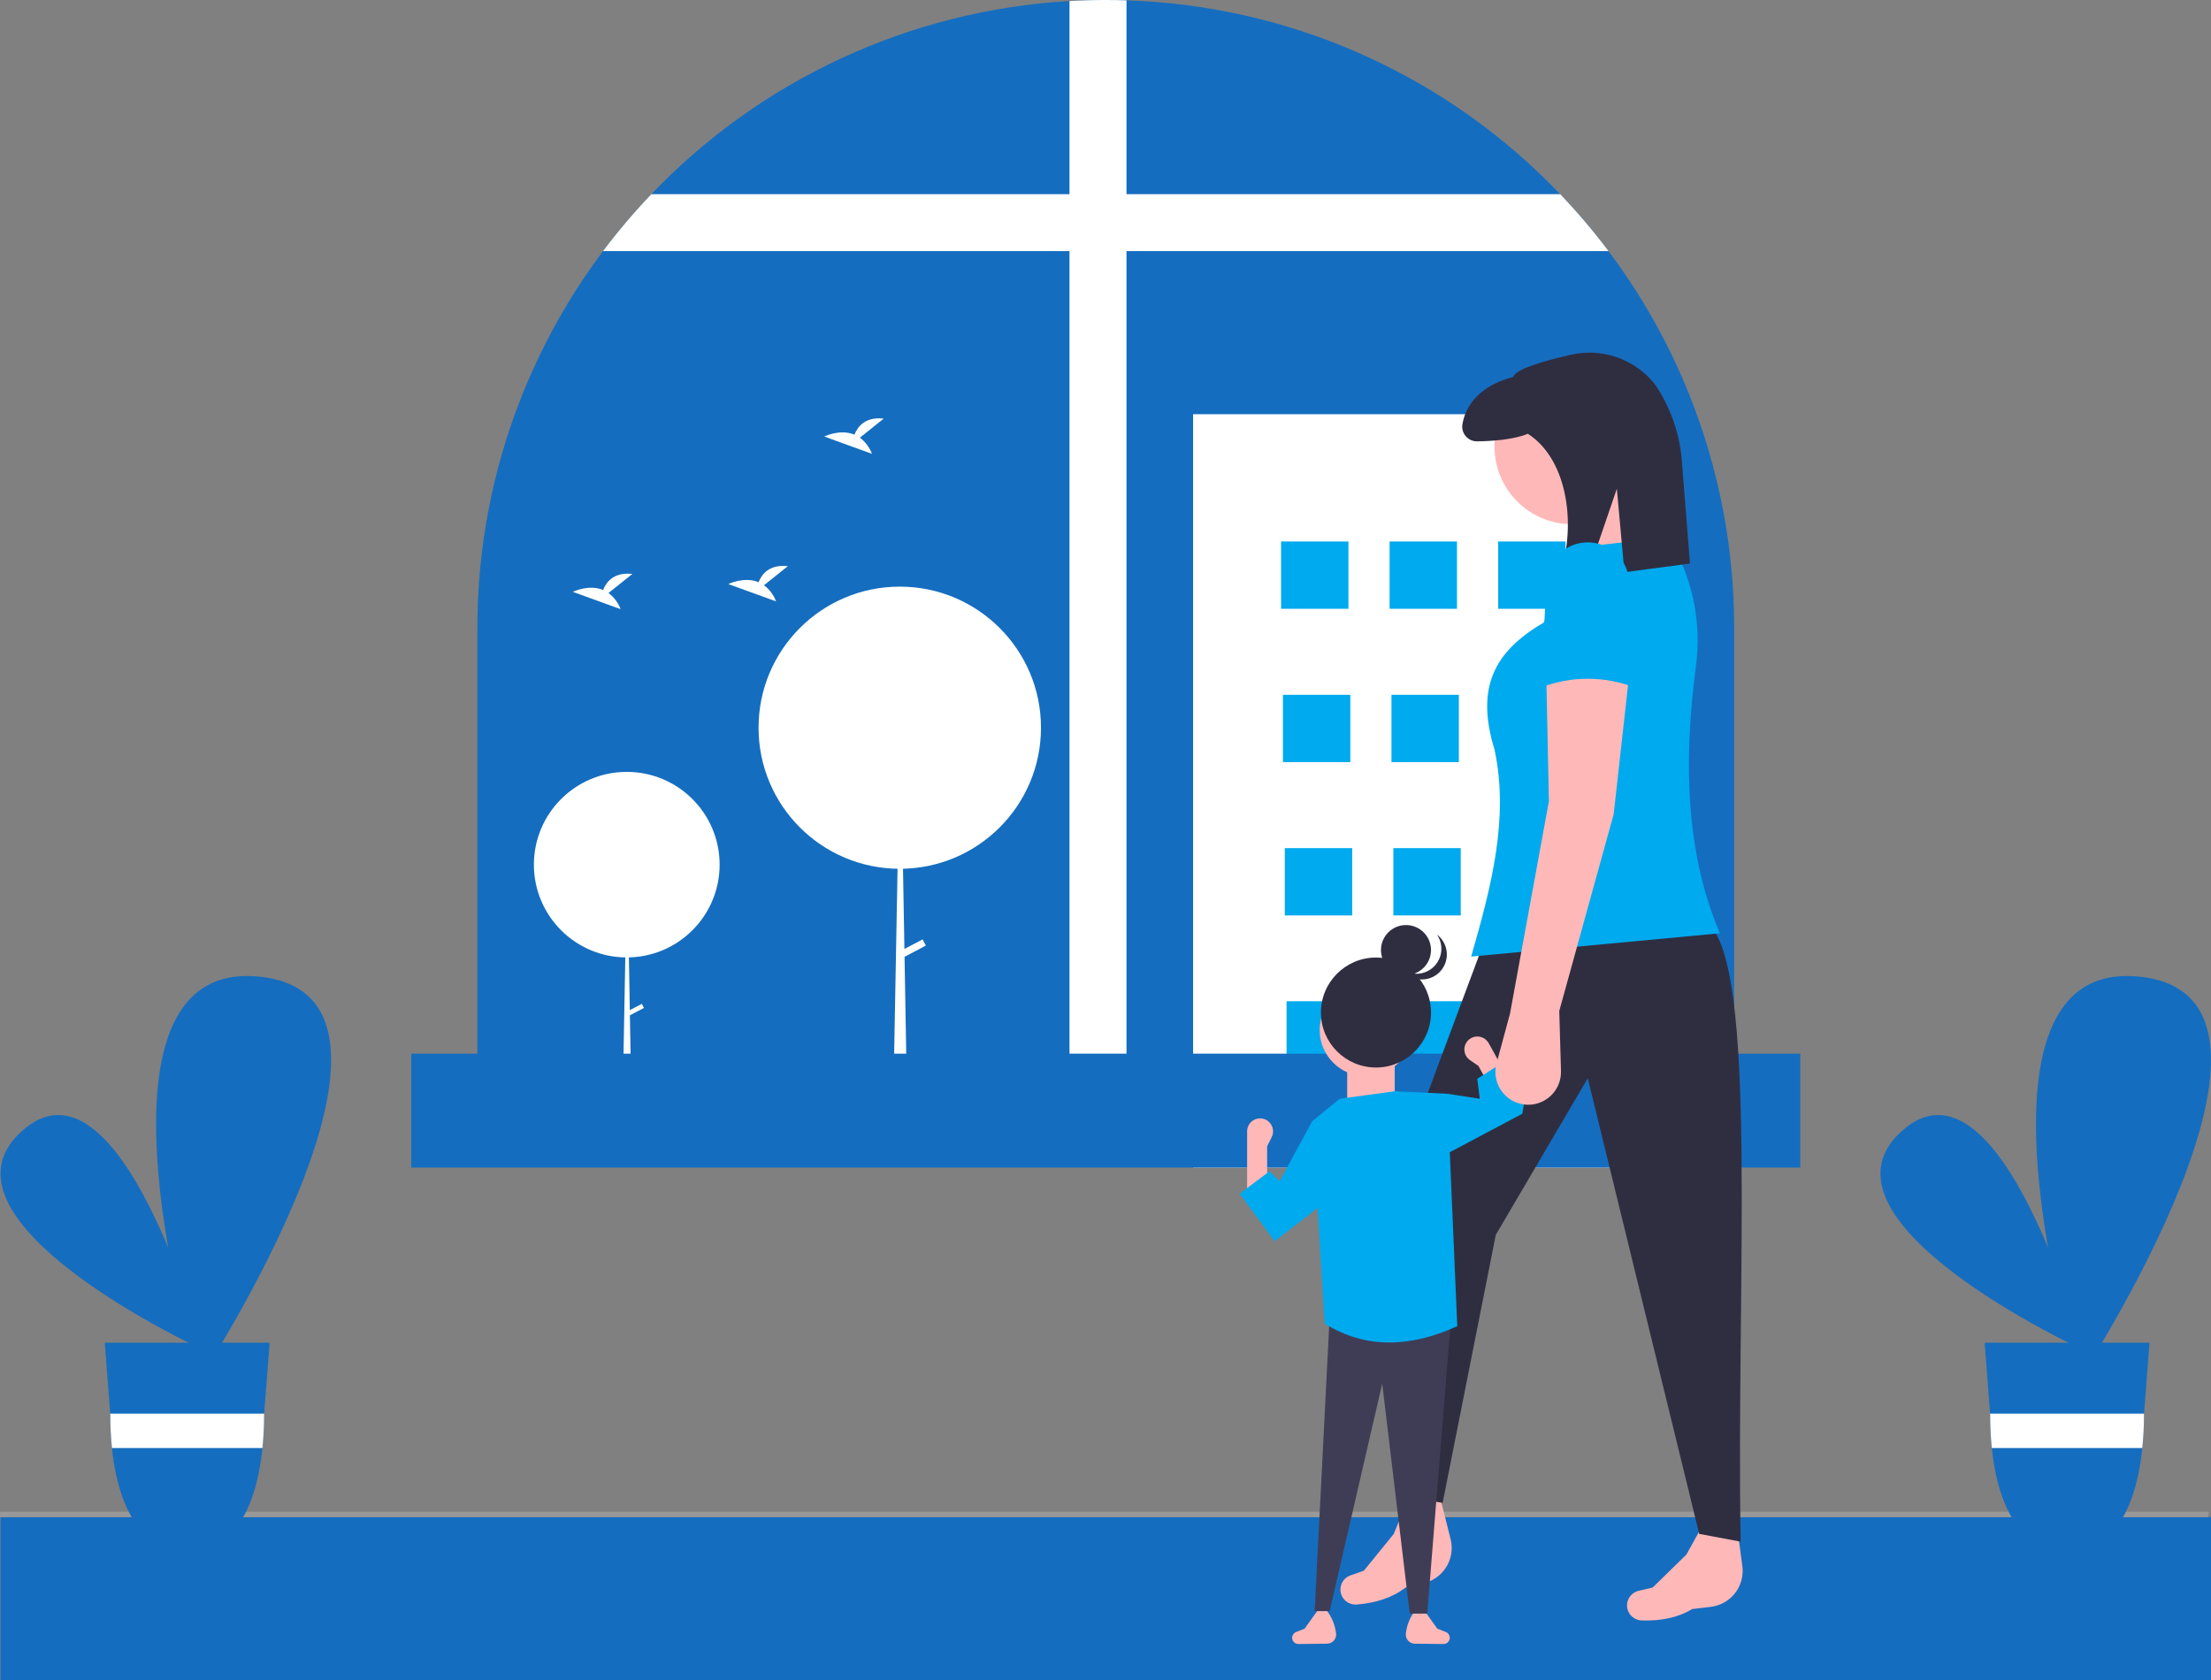 <svg width="571" height="434" viewBox="0 0 571 434" fill="none" xmlns="http://www.w3.org/2000/svg">
<rect x="0" y="0" width="571" height="434" fill="#808080" stroke="none"/>
<g clip-path="url(#clip0_1756_4308)">
<path d="M570.999 391.871H0.141V434.001H570.999V391.871Z" fill="#156DBF"/>
<path d="M570.208 391.906H0V390.498H570.463L570.208 391.906Z" fill="#989898"/>
<path d="M447.861 162.165V286.881H123.281V162.165C123.281 120.776 139.118 80.954 167.548 50.855C195.979 20.755 234.85 2.657 276.202 0.268C279.3 0.087 282.423 -0.002 285.571 4.01723e-05C287.365 4.01723e-05 289.152 0.027 290.925 0.094C332.103 1.396 371.232 18.351 400.325 47.499C401.202 48.375 402.065 49.258 402.928 50.154C431.777 80.319 447.872 120.441 447.861 162.165Z" fill="#156DBF"/>
<path d="M290.924 0.094V286.881H276.201V0.268C279.3 0.087 282.423 -0.002 285.571 4.01723e-05C287.364 4.01723e-05 289.151 0.027 290.924 0.094Z" fill="white"/>
<path d="M415.41 64.866H155.732C159.598 59.72 163.766 54.807 168.214 50.154H402.928C407.376 54.807 411.544 59.72 415.41 64.866Z" fill="white"/>
<path d="M423.158 106.995H308.123V301.593H423.158V106.995Z" fill="white"/>
<path d="M348.24 139.871H330.84V157.258H348.24V139.871Z" fill="#00AAEE"/>
<path d="M376.274 139.871H358.873V157.258H376.274V139.871Z" fill="#00AAEE"/>
<path d="M404.309 139.871H386.908V157.258H404.309V139.871Z" fill="#00AAEE"/>
<path d="M348.723 179.475H331.322V196.862H348.723V179.475Z" fill="#00AAEE"/>
<path d="M376.758 179.475H359.357V196.862H376.758V179.475Z" fill="#00AAEE"/>
<path d="M404.791 179.475H387.391V196.862H404.791V179.475Z" fill="#00AAEE"/>
<path d="M349.207 219.079H331.807V236.466H349.207V219.079Z" fill="#00AAEE"/>
<path d="M377.24 219.079H359.84V236.466H377.24V219.079Z" fill="#00AAEE"/>
<path d="M405.276 219.079H387.875V236.466H405.276V219.079Z" fill="#00AAEE"/>
<path d="M349.69 258.683H332.289V276.07H349.69V258.683Z" fill="#00AAEE"/>
<path d="M377.725 258.683H360.324V276.07H377.725V258.683Z" fill="#00AAEE"/>
<path d="M405.758 258.683H388.357V276.07H405.758V258.683Z" fill="#00AAEE"/>
<path d="M349.69 258.683H332.289V276.07H349.69V258.683Z" fill="#00AAEE"/>
<path d="M377.725 258.683H360.324V276.07H377.725V258.683Z" fill="#00AAEE"/>
<path d="M405.758 258.683H388.357V276.07H405.758V258.683Z" fill="#00AAEE"/>
<path d="M161.863 247.313C175.108 247.313 185.845 236.584 185.845 223.35C185.845 210.115 175.108 199.386 161.863 199.386C148.618 199.386 137.881 210.115 137.881 223.35C137.881 236.584 148.618 247.313 161.863 247.313Z" fill="white"/>
<path d="M161.929 223.35H161.995L163.181 291.291H160.678L161.929 223.35Z" fill="white"/>
<path d="M166.297 260.356L165.744 259.308L161.78 261.393L162.332 262.442L166.297 260.356Z" fill="white"/>
<path d="M232.37 224.415C252.511 224.415 268.839 208.099 268.839 187.973C268.839 167.847 252.511 151.532 232.37 151.532C212.228 151.532 195.9 167.847 195.9 187.973C195.9 208.099 212.228 224.415 232.37 224.415Z" fill="white"/>
<path d="M232.47 187.974H232.57L234.373 291.291H230.566L232.47 187.974Z" fill="white"/>
<path d="M239.112 244.25L238.271 242.655L232.243 245.827L233.083 247.421L239.112 244.25Z" fill="white"/>
<path d="M157.151 153.177L163.312 148.254C158.526 147.726 156.56 150.334 155.755 152.398C152.016 150.847 147.945 152.88 147.945 152.88L160.272 157.352C159.65 155.692 158.568 154.244 157.151 153.177Z" fill="white"/>
<path d="M222.067 113.054L228.228 108.13C223.442 107.603 221.476 110.211 220.671 112.275C216.932 110.724 212.861 112.757 212.861 112.757L225.188 117.229C224.566 115.569 223.484 114.121 222.067 113.054Z" fill="white"/>
<path d="M197.306 151.17L203.466 146.247C198.68 145.719 196.714 148.327 195.909 150.392C192.17 148.84 188.1 150.873 188.1 150.873L200.426 155.345C199.804 153.685 198.722 152.237 197.306 151.17Z" fill="white"/>
<path d="M464.926 272.17H106.215V301.594H464.926V272.17Z" fill="#156DBF"/>
<path d="M52.638 348.762C52.638 348.762 -19.921 315.385 5.569 292.239C31.059 269.093 52.638 348.762 52.638 348.762Z" fill="#156DBF"/>
<path d="M51.376 356.549C51.376 356.549 18.024 247.053 67.135 252.289C116.246 257.526 51.376 356.549 51.376 356.549Z" fill="#156DBF"/>
<path d="M27.059 346.839L28.458 365.155L28.481 365.472C28.479 368.332 28.624 371.19 28.914 374.036C30.814 392.719 38.979 401.233 48.522 401.233C58.065 401.233 65.875 392.719 67.775 374.036C68.065 371.19 68.209 368.332 68.208 365.472L68.219 365.216L68.225 365.155L69.63 346.839H27.059Z" fill="#156DBF"/>
<path d="M68.225 365.155L68.22 365.216L68.209 365.472C68.21 368.332 68.065 371.19 67.775 374.036H28.915C28.625 371.19 28.48 368.332 28.481 365.472L28.459 365.155H68.225Z" fill="white"/>
<path d="M538.124 348.762C538.124 348.762 465.565 315.385 491.055 292.239C516.545 269.093 538.124 348.762 538.124 348.762Z" fill="#156DBF"/>
<path d="M536.86 356.549C536.86 356.549 503.509 247.053 552.62 252.289C601.73 257.526 536.86 356.549 536.86 356.549Z" fill="#156DBF"/>
<path d="M512.545 346.839L513.945 365.155L513.967 365.472C513.966 368.332 514.11 371.19 514.4 374.036C516.3 392.719 524.465 401.233 534.008 401.233C543.551 401.233 551.361 392.719 553.261 374.036C553.551 371.19 553.695 368.332 553.694 365.472L553.705 365.216L553.711 365.155L555.116 346.839H512.545Z" fill="#156DBF"/>
<path d="M553.709 365.155L553.704 365.216L553.693 365.472C553.694 368.332 553.55 371.19 553.26 374.036H514.399C514.109 371.19 513.964 368.332 513.966 365.472L513.943 365.155H553.709Z" fill="white"/>
<path d="M441.783 415.07L437.026 415.629C433.268 417.892 428.858 418.744 423.974 418.571C423.292 418.551 422.627 418.352 422.046 417.996C421.464 417.64 420.986 417.138 420.658 416.541C420.374 416.016 420.214 415.433 420.192 414.837C420.17 414.241 420.286 413.648 420.531 413.104C420.776 412.56 421.143 412.08 421.604 411.701C422.065 411.322 422.607 411.054 423.189 410.919L426.803 410.078L435.525 401.554L440.787 392.038L448.43 392.914L450.022 405.001C450.224 407.419 449.477 409.821 447.94 411.7C446.403 413.579 444.195 414.787 441.783 415.07Z" fill="#FFB8B8"/>
<path d="M367.693 408.955L363.031 410.052C359.556 412.728 355.271 414.077 350.399 414.461C349.719 414.518 349.036 414.397 348.418 414.109C347.799 413.822 347.267 413.378 346.873 412.821C346.531 412.333 346.306 411.772 346.216 411.182C346.126 410.592 346.174 409.99 346.355 409.421C346.536 408.853 346.846 408.334 347.261 407.905C347.676 407.476 348.184 407.149 348.746 406.948L352.241 405.701L359.935 396.239L364.077 386.187H371.771L374.73 398.013C375.206 400.393 374.738 402.864 373.425 404.906C372.113 406.948 370.057 408.4 367.693 408.955Z" fill="#FFB8B8"/>
<path d="M363.872 386.855L372.572 388.193L386.291 318.98L410.049 278.523L438.827 396.218L449.534 398.224C448.334 331.945 454.194 248.504 440.834 238.399L382.611 245.087L357.18 313.296L363.872 386.855Z" fill="#2F2E41"/>
<path d="M406.034 135.416C417.122 135.416 426.111 126.434 426.111 115.355C426.111 104.275 417.122 95.293 406.034 95.293C394.946 95.293 385.957 104.275 385.957 115.355C385.957 126.434 394.946 135.416 406.034 135.416Z" fill="#FFB8B8"/>
<path d="M434.141 146.115L410.048 150.128L404.025 128.728L421.425 123.379L434.141 146.115Z" fill="#FFB8B8"/>
<path d="M444.18 241.074L379.934 247.093C385.084 229.197 389.803 211.364 385.957 193.595C381.072 177.732 385.787 168.298 398.672 160.828L407.372 141.435L430.796 138.76C436.998 148.725 439.536 160.538 437.972 172.169C434.634 197.462 435.536 220.933 444.18 241.074Z" fill="#00AAEE"/>
<path d="M405.582 91.661C398.881 93.19 391.255 95.358 390.827 97.372C383.935 99.108 378.732 103.265 377.67 109.603C377.581 110.15 377.614 110.711 377.765 111.245C377.917 111.779 378.184 112.273 378.547 112.693C378.91 113.112 379.361 113.447 379.868 113.674C380.375 113.901 380.925 114.013 381.481 114.004C385.229 113.956 390.856 113.597 394.572 112.047C405.366 118.996 407.178 137.072 402.464 149.375L409.882 148.696L417.556 126.248L419.516 147.813L436.444 145.577L434.264 118.077C433.593 111.595 431.386 105.367 427.824 99.908C427.454 99.36 427.05 98.836 426.613 98.34C424.037 95.433 420.722 93.277 417.02 92.101C413.317 90.925 409.364 90.773 405.582 91.661Z" fill="#2F2E41"/>
<path d="M363.065 421.967C363.029 422.295 363.062 422.626 363.161 422.94C363.261 423.254 363.425 423.543 363.644 423.79C363.862 424.036 364.13 424.234 364.43 424.371C364.73 424.508 365.055 424.58 365.384 424.584L372.913 424.661C373.319 424.633 373.698 424.452 373.975 424.155C374.253 423.858 374.407 423.467 374.407 423.06C374.407 422.74 374.311 422.427 374.131 422.161C373.951 421.896 373.696 421.69 373.398 421.571L371.176 420.683L367.946 416.164H365.362C364.093 417.855 363.3 419.854 363.067 421.955L363.065 421.967Z" fill="#FFB8B8"/>
<path d="M345.045 421.967C345.081 422.295 345.048 422.626 344.949 422.94C344.849 423.254 344.685 423.543 344.466 423.79C344.248 424.036 343.98 424.234 343.68 424.371C343.38 424.508 343.055 424.58 342.726 424.584L335.197 424.661C334.791 424.633 334.412 424.452 334.134 424.155C333.857 423.858 333.703 423.467 333.703 423.06C333.703 422.74 333.799 422.427 333.979 422.161C334.159 421.896 334.414 421.69 334.712 421.571L336.934 420.683L340.164 416.164H342.748C344.017 417.855 344.81 419.854 345.043 421.955L345.045 421.967Z" fill="#FFB8B8"/>
<path d="M339.52 416.165H343.396L356.964 357.416L364.071 416.811H368.593L374.731 340.308L343.396 339.985L339.52 416.165Z" fill="#3F3D56"/>
<path d="M322.074 308.351H327.243V296.084L328.419 293.735C328.655 293.263 328.776 292.742 328.772 292.215C328.769 291.688 328.64 291.169 328.398 290.701C328.156 290.233 327.806 289.828 327.378 289.52C326.949 289.213 326.454 289.011 325.933 288.931C325.455 288.857 324.968 288.888 324.503 289.02C324.039 289.153 323.609 289.384 323.243 289.698C322.876 290.012 322.582 290.402 322.38 290.84C322.179 291.279 322.074 291.756 322.074 292.238V308.351Z" fill="#FFB8B8"/>
<path d="M352.763 278.008C359.364 278.008 364.716 272.661 364.716 266.065C364.716 259.468 359.364 254.121 352.763 254.121C346.162 254.121 340.811 259.468 340.811 266.065C340.811 272.661 346.162 278.008 352.763 278.008Z" fill="#FFB8B8"/>
<path d="M347.918 286.401H360.193V272.198H347.918V286.401Z" fill="#FFB8B8"/>
<path d="M342.103 341.922C352.969 348.622 364.457 347.967 376.346 342.567L373.762 282.527L360.194 281.882L345.98 283.819L338.873 289.629L342.103 341.922Z" fill="#00AAEE"/>
<path d="M329.182 320.617L343.396 309.642L338.873 289.629L330.474 305.123L327.89 302.541L320.137 308.351L329.182 320.617Z" fill="#00AAEE"/>
<path d="M392.277 283.558L387.756 286.062L381.805 275.333L379.637 273.848C379.202 273.549 378.843 273.153 378.59 272.69C378.338 272.227 378.198 271.711 378.183 271.184C378.168 270.657 378.277 270.134 378.503 269.657C378.728 269.181 379.063 268.764 379.481 268.441C379.862 268.146 380.304 267.937 380.774 267.828C381.244 267.719 381.733 267.713 382.206 267.81C382.679 267.907 383.125 268.105 383.514 268.391C383.903 268.677 384.226 269.043 384.46 269.465L386.326 272.83L392.277 283.558Z" fill="#FFB8B8"/>
<path d="M366.979 301.572L384.133 292.473L393.145 287.692L394.437 279.945L388.622 274.135L381.515 278.654L382.162 283.819L373.762 282.527L366.979 301.572Z" fill="#00AAEE"/>
<path d="M355.349 275.749C363.199 275.749 369.563 269.39 369.563 261.546C369.563 253.702 363.199 247.343 355.349 247.343C347.499 247.343 341.135 253.702 341.135 261.546C341.135 269.39 347.499 275.749 355.349 275.749Z" fill="#2F2E41"/>
<path d="M363.101 251.862C366.67 251.862 369.562 248.972 369.562 245.406C369.562 241.841 366.67 238.95 363.101 238.95C359.533 238.95 356.641 241.841 356.641 245.406C356.641 248.972 359.533 251.862 363.101 251.862Z" fill="#2F2E41"/>
<path d="M362.788 250.804C364.069 251.472 365.537 251.692 366.958 251.428C368.378 251.164 369.669 250.432 370.624 249.348C371.579 248.265 372.143 246.893 372.226 245.452C372.309 244.01 371.905 242.583 371.08 241.397C371.827 241.959 372.444 242.676 372.886 243.499C373.329 244.322 373.587 245.231 373.644 246.163C373.7 247.095 373.554 248.029 373.214 248.899C372.874 249.769 372.349 250.555 371.675 251.203C371.002 251.851 370.195 252.344 369.312 252.65C368.429 252.956 367.49 253.066 366.559 252.974C365.629 252.881 364.73 252.588 363.924 252.115C363.119 251.641 362.425 250.998 361.893 250.231C362.175 250.446 362.474 250.638 362.788 250.804Z" fill="#2F2E41"/>
<path d="M402.687 261.136L403.131 276.661C403.192 278.801 402.439 280.885 401.024 282.492C399.61 284.1 397.638 285.113 395.506 285.326C394.14 285.462 392.762 285.265 391.49 284.751C390.217 284.238 389.089 283.423 388.201 282.377C387.314 281.331 386.694 280.085 386.395 278.747C386.096 277.409 386.127 276.018 386.485 274.694L389.971 261.805L400.01 206.969L399.341 174.871L420.756 174.202L416.741 210.313L402.687 261.136Z" fill="#FFB8B8"/>
<path d="M422.094 177.545C414.336 174.592 405.761 174.592 398.002 177.545L399.34 150.796C399.34 147.959 400.469 145.237 402.477 143.23C404.485 141.224 407.208 140.097 410.048 140.097C412.888 140.097 415.612 141.224 417.62 143.23C419.628 145.237 420.756 147.959 420.756 150.796L422.094 177.545Z" fill="#00AAEE"/>
</g>
<defs>
<clipPath id="clip0_1756_4308">
<rect width="571" height="434" fill="white"/>
</clipPath>
</defs>
</svg>
